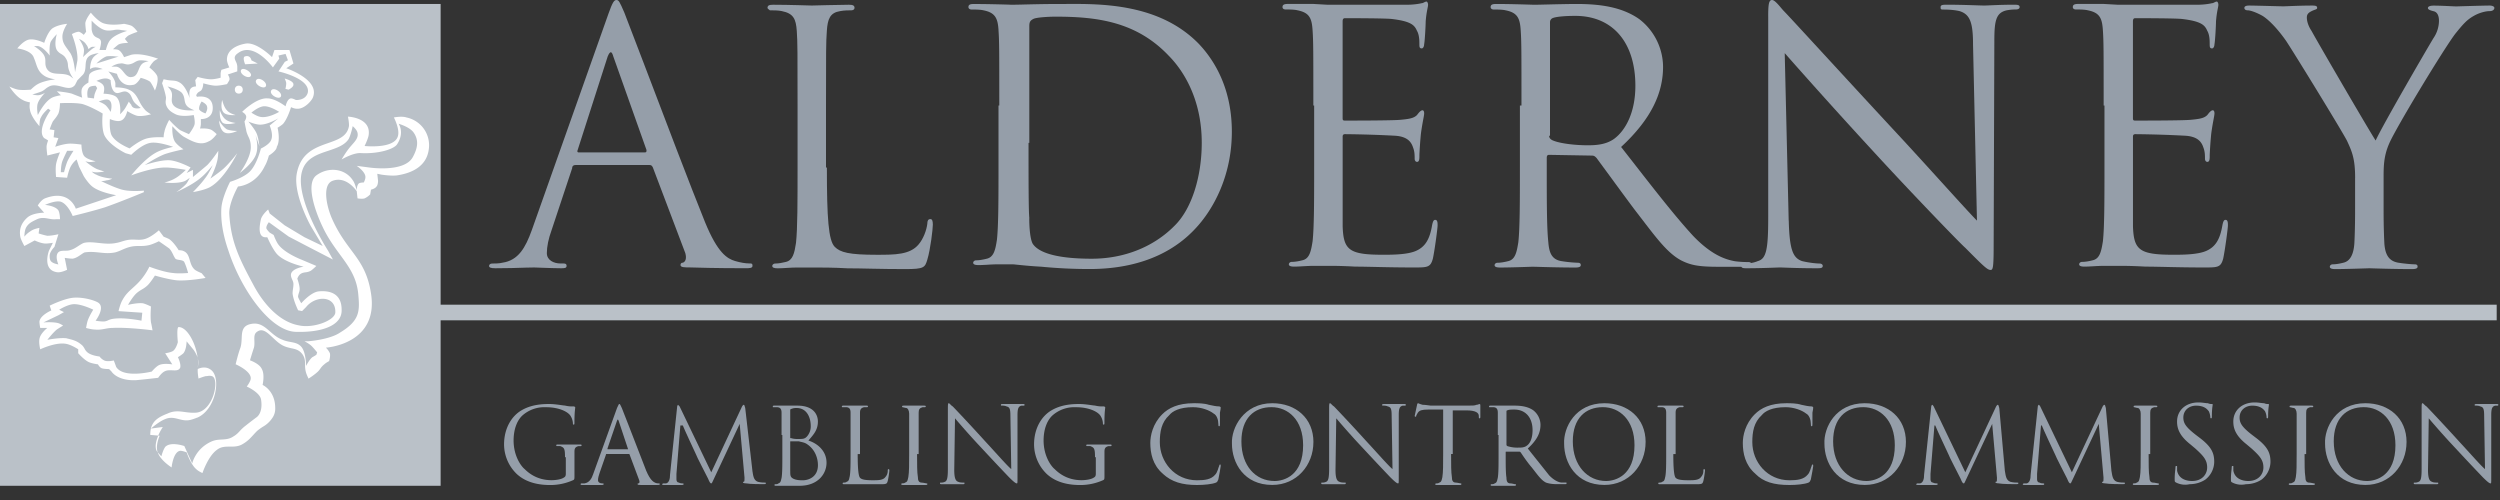 <svg xmlns="http://www.w3.org/2000/svg" width="80" height="16" xmlns:xlink="http://www.w3.org/1999/xlink"><rect width="100%" height="100%" fill="#333333" stroke="none"/><use fill="#BAC1C8" xlink:href="#a" transform="translate(0 .127)"/><use fill="#959EA9" xlink:href="#b" transform="translate(15.65)"/><use fill="#959EA9" xlink:href="#c" transform="translate(24.56 .152)"/><use fill="#959EA9" xlink:href="#d" transform="translate(30.99 .125)"/><use fill="#959EA9" xlink:href="#e" transform="translate(41.04 .05)"/><use fill="#959EA9" xlink:href="#f" transform="translate(47.7 .127)"/><use fill="#959EA9" xlink:href="#g" transform="translate(55.72)"/><use fill="#959EA9" xlink:href="#e" transform="translate(66.33 .05)"/><use fill="#959EA9" xlink:href="#h" transform="translate(71.82 .178)"/><use fill="#959EA9" xlink:href="#i" transform="translate(16.13 12.928)"/><use fill="#959EA9" xlink:href="#j" transform="translate(18.58 12.928)"/><use fill="#959EA9" xlink:href="#k" transform="translate(21.19 12.954)"/><use fill="#959EA9" xlink:href="#l" transform="translate(24.73 12.98)"/><use fill="#959EA9" xlink:href="#m" transform="translate(26.94 12.98)"/><use fill="#959EA9" xlink:href="#n" transform="translate(28.84 12.98)"/><use fill="#959EA9" xlink:href="#o" transform="translate(30.08 12.903)"/><use fill="#959EA9" xlink:href="#i" transform="translate(33.09 12.928)"/><use fill="#959EA9" xlink:href="#p" transform="translate(36.81 12.903)"/><use fill="#959EA9" xlink:href="#q" transform="translate(39.42 12.903)"/><use fill="#959EA9" xlink:href="#o" transform="translate(42.28 12.903)"/><use fill="#959EA9" xlink:href="#r" transform="translate(45.27 12.903)"/><use fill="#959EA9" xlink:href="#s" transform="translate(47.65 12.98)"/><use fill="#959EA9" xlink:href="#t" transform="translate(50.05 12.903)"/><use fill="#959EA9" xlink:href="#m" transform="translate(53.04 12.98)"/><use fill="#959EA9" xlink:href="#u" transform="translate(55.77 12.903)"/><use fill="#959EA9" xlink:href="#t" transform="translate(58.38 12.903)"/><use fill="#959EA9" xlink:href="#v" transform="translate(61.32 12.954)"/><use fill="#959EA9" xlink:href="#v" transform="translate(64.73 12.954)"/><use fill="#959EA9" xlink:href="#w" transform="translate(68.25 12.98)"/><use fill="#959EA9" xlink:href="#x" transform="translate(69.59 12.878)"/><use fill="#959EA9" xlink:href="#x" transform="translate(71.39 12.878)"/><use fill="#959EA9" xlink:href="#w" transform="translate(73.24 12.98)"/><use fill="#959EA9" xlink:href="#t" transform="translate(74.4 12.903)"/><use fill="#959EA9" xlink:href="#o" transform="translate(77.24 12.903)"/><use fill="#BAC1C8" xlink:href="#y" transform="translate(13.97 10)"/><use fill="#FFF" xlink:href="#z" transform="translate(.3 .406)"/><defs><path id="a" d="M0 0v15.418h14.1V0H0z"/><path id="b" fill-rule="evenodd" d="M4.076 0C4 0 3.95.076 3.823.432L1.367 7.366c-.202.56-.43.965-.937 1.04-.1.027-.253.027-.33.027-.05 0-.1.025-.1.076 0 .05.05.075.203.075.337 0 .72-.01.974-.02l.266-.005c.05 0 .155.004.28.01.185.006.414.015.58.015.102 0 .178 0 .178-.076 0-.052-.024-.077-.1-.077h-.1c-.204 0-.432-.102-.432-.33 0-.204.05-.458.152-.737l.658-1.98c0-.078.05-.103.102-.103h2.38c.05 0 .075.025.1.076L6.28 8.1c.05.178 0 .28-.077.305-.05 0-.077.026-.077.076 0 .077.127.077.33.077.76.025 1.57.025 1.747.025.126 0 .227 0 .227-.076 0-.077-.025-.077-.1-.077-.127 0-.28-.026-.456-.077-.254-.076-.558-.254-.963-1.244-.445-1.095-1.334-3.435-1.947-5.048C4.638 1.208 4.39.556 4.33.406 4.176.05 4.15 0 4.075 0zm.962 4.8c0 .05 0 .077-.05.077H2.86c-.025 0-.05-.026-.025-.076l.962-2.997c.076-.177.127-.177.178 0L5.038 4.8z"/><path id="c" d="M1.9 5.207c0 1.625.05 2.337.252 2.54.177.178.456.254 1.342.254.582 0 1.063 0 1.34-.33.153-.177.255-.457.28-.66 0-.1.025-.152.1-.152.052 0 .077.05.077.178 0 .127-.075.787-.176 1.117-.076.254-.1.305-.71.305-.81 0-1.366-.025-1.847-.025-.456-.026-.81-.026-1.14-.026H.963c-.228 0-.456.026-.633.026-.127 0-.178-.026-.178-.077 0-.025.025-.076.1-.076.102 0 .23-.025.33-.05.228-.05.28-.28.33-.61.05-.457.05-1.346.05-2.413V3.25c0-1.726 0-2.056-.025-2.412C.91.458.835.278.457.203.353.178.176.178.076.178.05.152 0 .128 0 .102 0 .025.05 0 .177 0c.507 0 1.19.025 1.24.025.05 0 .86-.025 1.19-.025.127 0 .178.025.178.102 0 .05-.05.076-.1.076-.077 0-.23 0-.356.025-.33.05-.406.254-.43.635-.027.356-.027.66-.027 2.413v1.957H1.9z"/><path id="d" fill-rule="evenodd" d="M.962.84c.025.356.025.686.025 2.413H.962v1.88c0 1.066 0 1.955-.05 2.412-.05.33-.102.56-.33.61-.1.025-.228.05-.33.05-.075 0-.1.052-.1.077 0 .05.05.076.177.076.067 0 .156-.005.254-.01.12-.008.252-.015.378-.015h.456c.016 0 .065.005.14.013.16.016.442.046.77.063a16 16 0 0 0 1.546.075c1.898 0 2.886-.762 3.366-1.27.608-.635 1.19-1.727 1.19-3.124 0-1.32-.506-2.234-1.063-2.818C6.107-.015 4.247-.005 3.123.002H2.91c-.456 0-.938.012-1.232.02l-.26.005c-.012 0-.06 0-.135-.004C1.05.016.563.003.177.003.05.002 0 .026 0 .102 0 .153.05.18.1.18c.103 0 .28 0 .38.025C.86.28.938.46.963.84zm.987 6.02c-.026-.204-.026-1.245-.026-2.413h.025V.713c0-.127.025-.178.126-.23.076-.05.48-.075.71-.075 1.315 0 2.58.152 3.62 1.245.455.457 1.062 1.37 1.062 2.794 0 1.04-.303 2.108-.886 2.667-.658.66-1.595 1.04-2.633 1.04-1.292 0-1.722-.253-1.874-.456-.1-.127-.127-.56-.127-.838z"/><path id="e" d="M.987 3.327C.987 1.6.987 1.27.962.914.937.534.862.356.482.28.38.253.2.253.1.253.05.254 0 .23 0 .178 0 .102.05.076.177.076h.81l.456.026h2.532c.202 0 .38-.026.48-.05.05 0 .102-.052.153-.052.025 0 .05.05.05.102 0 .076-.05.203-.076.533 0 .102-.025.61-.05.737 0 .05-.026.127-.076.127-.076 0-.076-.052-.076-.154 0-.076 0-.28-.076-.406C4.228.762 4.127.635 3.52.56 3.34.532 2.126.532 2 .532c-.05 0-.076.026-.076.102v3.073c0 .077 0 .102.076.102.152 0 1.52 0 1.772-.025.28-.026.43-.05.532-.153.076-.1.126-.152.177-.152.026 0 .052.025.052.1 0 .078-.05.255-.102.636-.025.23-.05.635-.05.712 0 .1 0 .203-.076.203-.05 0-.076-.05-.076-.1 0-.103 0-.23-.05-.357-.05-.152-.153-.355-.583-.38a37.112 37.112 0 0 0-1.595-.05c-.05 0-.076.024-.076.075v2.87c.025.762.203.914 1.29.914.28 0 .786 0 1.064-.127.28-.127.43-.355.507-.812.025-.127.05-.178.1-.178.077 0 .077.1.077.178 0 .1-.1.838-.152 1.066-.076.28-.177.28-.607.28-.836 0-1.444-.027-1.874-.027-.43-.025-.71-.025-.862-.025h-.455c-.228 0-.48.025-.633.025-.127 0-.177-.025-.177-.076 0-.025.025-.076.1-.076.102 0 .23-.024.33-.05.228-.05.278-.28.33-.61.05-.457.05-1.346.05-2.412v-1.93H.987z"/><path id="f" fill-rule="evenodd" d="M.962.838c.025.356.025.686.025 2.413h-.05v1.957c0 1.067 0 1.956-.05 2.413-.052.33-.102.56-.33.61-.1.025-.228.05-.33.05-.075 0-.1.05-.1.076 0 .05.05.077.177.077.33 0 1.038-.026 1.038-.026l.124.003c.24.007.77.023 1.243.023.125 0 .176-.026.176-.077 0-.05-.025-.076-.1-.076a4.29 4.29 0 0 1-.507-.05c-.33-.05-.406-.28-.432-.61-.05-.457-.05-1.346-.05-2.413v-.28c0-.076.025-.1.076-.1l1.366.024c.076 0 .102.027.152.077l.416.566c.242.33.534.73.8 1.085l.264.343c.482.63.82 1.067 1.23 1.284.303.152.556.203 1.19.203h.784c.203 0 .278 0 .278-.076 0-.05-.05-.075-.1-.075-.077 0-.23 0-.43-.026-.28-.05-.735-.178-1.343-.813-.564-.612-1.23-1.467-2.014-2.474l-.29-.37c.99-.915 1.343-1.754 1.343-2.566a1.94 1.94 0 0 0-.76-1.524C4.177.076 3.443 0 2.734 0c-.222 0-.632.01-.94.017-.183.005-.33.008-.376.008-.012 0-.06 0-.135-.003C1.05.015.563 0 .177 0 .05 0 0 .025 0 .102c0 .05.05.076.1.076.103 0 .28 0 .38.025.38.076.457.254.482.635zm.987 3.505a.14.14 0 0 1-.076-.127H1.9V.584c0-.05.024-.1.075-.127.1-.05.405-.076.734-.076 1.19 0 1.923.84 1.923 2.236 0 .838-.304 1.423-.684 1.702-.254.178-.557.203-.836.203-.48 0-.987-.075-1.165-.177z"/><path id="g" d="M1.52 7.06c.024.915.126 1.195.43 1.296.202.05.455.077.556.077.05 0 .102.025.102.076 0 .075-.076.075-.203.075-.633 0-1.063-.025-1.164-.025-.1 0-.556.025-1.063.025-.1 0-.177 0-.177-.076 0-.052.025-.077.076-.077.1 0 .278 0 .456-.077.278-.076.33-.406.33-1.422V.56C.86.126.885 0 .986 0c.102 0 .28.254.38.356.177.177 1.823 1.98 3.52 3.81C5.974 5.334 7.19 6.706 7.543 7.06l-.126-5.638c0-.71-.102-.965-.43-1.066-.203-.05-.456-.05-.532-.05-.076 0-.076-.027-.076-.077 0-.078.076-.078.228-.078.506 0 1.038.026 1.164.026.127 0 .48-.026.937-.026.125 0 .2 0 .2.077 0 .05-.05.075-.125.075-.05 0-.127 0-.28.025-.353.076-.404.33-.404.99L8.077 7.85c0 .737-.025.788-.1.788-.103 0-.23-.127-.81-.71-.13-.106-1.725-1.758-2.89-3.028a195.502 195.502 0 0 1-2.886-3.2l.127 5.36z"/><path id="h" d="M3.544 5.512c0-.61-.1-.838-.253-1.17-.075-.176-1.568-2.615-1.948-3.2C1.062.738.785.458.582.33.405.23.202.152.102.152.05.152 0 .127 0 .076 0 .026.05 0 .152 0c.202 0 1.038.025 1.09.025.074 0 .505-.025.935-.025.127 0 .152.025.152.076 0 .05-.077.05-.178.102-.1.05-.152.1-.152.203 0 .128.05.28.152.433.177.33 1.848 3.2 2.05 3.505.203-.457 1.62-2.896 1.85-3.277a.997.997 0 0 0 .176-.557c0-.153-.05-.28-.177-.305-.1-.026-.177-.05-.177-.102 0-.05.076-.076.178-.076.28 0 .634.025.735.025C6.86.025 7.645 0 7.848 0 7.924 0 8 .025 8 .076c0 .05-.05.102-.152.102-.126 0-.33.05-.506.152-.228.127-.355.28-.583.56-.355.456-1.925 3.047-2.127 3.53-.177.406-.177.736-.177 1.117v.965c0 .178 0 .635.025 1.118.026.33.128.56.457.61.152.025.405.05.506.05.076 0 .1.026.1.076s-.05.077-.176.077c-.608 0-1.316-.026-1.367-.026-.05 0-.76.026-1.09.026-.125 0-.176-.026-.176-.077 0-.025.025-.076.1-.076.103 0 .23-.025.33-.05.228-.05.33-.28.355-.61.024-.457.024-.94.024-1.118v-.99z"/><path id="i" d="M1.95 1.702c0-.28-.026-.305-.153-.356h-.1c-.026 0-.026 0-.026-.025s.026-.025.052-.025h.708c.026 0 .05 0 .05.026s-.024.026-.024.026H2.38c-.102.026-.127.076-.127.178v.736c0 .153 0 .153-.05.178a1.781 1.781 0 0 1-.71.153c-.252 0-.734-.025-1.088-.355A1.319 1.319 0 0 1 0 1.295C0 .762.253.38.557.203.86.025 1.19 0 1.443 0c.203 0 .456.05.506.05a.92.92 0 0 0 .278.026c.025 0 .05.026.05.026 0 .05-.025.152-.025.482 0 .05 0 .076-.025.076S2.203.635 2.203.61a.5.5 0 0 0-.076-.23C2.05.255 1.772.103 1.342.103a1.059 1.059 0 0 0-.71.227C.43.483.305.787.305 1.168c0 .483.228.813.354.915.253.254.557.355.86.355.128 0 .305-.025.38-.076.05-.025.077-.05.077-.127v-.533H1.95z"/><path id="j" fill-rule="evenodd" d="M1.2.053c-.01.018-.02.043-.035.074l-.76 2.108c-.05.153-.126.28-.28.305h-.1S0 2.54 0 2.565c0 .01 0 .016.003.02.005.006.017.006.048.006h.634c.025 0 .05 0 .05-.025 0-.012 0-.02-.003-.022C.73 2.54.72 2.54.71 2.54H.683c-.05 0-.127-.025-.127-.102 0-.076.025-.152.05-.228l.203-.584c0-.013 0-.02.003-.023C.816 1.6.823 1.6.835 1.6h.71s.025 0 .025.026l.304.812c.025.077 0 .102-.026.102-.013 0-.02 0-.022.003-.003.003-.003.01-.003.022 0 .026.05.026.1.026h.533c.05 0 .076 0 .076-.025 0-.012 0-.02-.003-.022-.005-.003-.01-.003-.024-.003-.025 0-.076 0-.126-.025-.05-.026-.152-.077-.28-.38L1.51.617c-.1-.255-.174-.447-.192-.49L1.282.052C1.262.013 1.258 0 1.24 0c-.017 0-.022.012-.04.053zm.015.48l.304.915H.86v-.026l.305-.89c.012-.024.02-.037.025-.037.006 0 .013.013.025.038z"/><path id="k" d="M2.886 2.108c.025.127.025.305.177.356.102.025.178.025.228.025.026 0 .026 0 .026.025s-.025.025-.075.025c-.075 0-.43 0-.556-.025-.076 0-.102-.026-.102-.026 0-.026 0-.026.026-.026.025 0 .025-.05.025-.127L2.48.61l-.81 1.727c-.075.152-.075.178-.1.178-.026 0-.05-.026-.102-.153-.076-.152-.38-.736-.38-.762C1.064 1.55.685.737.66.66H.582L.456 2.21v.178c0 .05.025.1.076.1.05.027.1.027.126.027.026 0 .026 0 .026.025s-.026.025-.05.025H.048c-.025 0-.05 0-.05-.025l.025-.025h.102c.1-.026.126-.153.126-.28L.48.05C.48.026.507 0 .507 0l.05.05L1.57 2.16 2.557.05c.025-.025.025-.05.05-.05.026 0 .026.025.05.102l.23 2.006z"/><path id="l" fill-rule="evenodd" d="M.28.94V.23C.28.126.252.05.125.05H.002C0 .044 0 .038 0 .025 0 0 .025 0 .05 0h.735c.557 0 .658.33.658.508 0 .258-.13.408-.27.57l-.034.04c.252.076.58.304.58.71 0 .356-.277.737-.86.737H.102c-.024 0-.05 0-.05-.025 0 0 0-.025.026-.025.025 0 .076 0 .1-.026.066-.023.076-.063.093-.138l.01-.04c.024-.153.024-.407.024-.737V.94H.28zm.277.076c0 .013 0 .02.003.022.003.003.01.003.022.003.008 0 .018.004.032.007.032.008.083.02.17.02.178 0 .23 0 .305-.076a.486.486 0 0 0 .125-.33C1.215.38 1.09.076.76.076c-.026 0-.102 0-.153.026-.025 0-.05.025-.05.025v.89zm0 1.067v-.915c0-.012 0-.02.003-.022.003-.003.01-.003.022-.003h.253a.63.63 0 0 0 .072.018c.063.015.135.03.207.085.253.177.33.457.33.66 0 .38-.305.483-.482.483-.076 0-.202 0-.304-.05-.1-.052-.1-.103-.1-.255z"/><path id="m" d="M.506 1.55c0 .482.026.71.076.76.05.052.152.078.405.078.178 0 .33 0 .405-.102a.29.29 0 0 0 .076-.203c0-.026 0-.05.026-.05.025 0 .025.024.025.05 0 .025-.026.228-.052.33-.025.076-.025.102-.202.102H.075c-.025 0-.05 0-.05-.026 0 0 0-.026.025-.026.026 0 .077 0 .102-.026.076-.025.076-.076.1-.177.026-.152.026-.406.026-.736V.23C.278.126.253.05.128.05H.024C0 .05 0 .05 0 .026S.025 0 .05 0h.735c.025 0 .05 0 .05.025S.81.05.81.05h-.1C.607.077.58.128.58.23v1.32H.506z"/><path id="n" d="M.506 1.55c0 .33 0 .584.026.736 0 .102.025.178.126.178.05 0 .127.025.152.025.025 0 .025 0 .025.025s-.025.025-.05.025H.05c-.025 0-.05 0-.05-.025 0 0 0-.026.025-.026.026 0 .076 0 .102-.026.076-.026.076-.076.1-.178.026-.152.026-.406.026-.737V.254c0-.103-.05-.18-.1-.18C.126.076.075.052.05.052.026.05.026.05.026.026S.05 0 .075 0h.66c.024 0 .05 0 .05.025S.76.05.76.05H.683C.582.077.557.128.557.23v1.32h-.05z"/><path id="o" d="M.456 2.134c0 .28.05.355.126.38.05.026.127.026.177.026.025 0 .025 0 .025.025 0 .026-.026.026-.05.026H.05c-.025 0-.05 0-.05-.025s0-.025.025-.025c.026 0 .076 0 .127-.025.076-.026.1-.127.1-.432V.178C.253.05.253 0 .28 0s.076.076.127.102c.05.05.557.584 1.063 1.143.33.355.684.762.81.863L2.253.406c0-.228-.025-.28-.126-.304C2.077.076 2 .076 1.975.076c-.026 0-.026 0-.026-.025s.025-.025.075-.025h.633c.026 0 .05 0 .05.026s-.024.026-.024.026h-.076c-.101.024-.127.1-.127.302v1.957c0 .228 0 .228-.024.228-.026 0-.076-.025-.253-.203a82.93 82.93 0 0 1-.86-.914A25.64 25.64 0 0 1 .48.483l-.024 1.65z"/><path id="p" d="M.405 2.26C.075 1.98 0 1.6 0 1.27 0 1.04.076.66.38.356.582.152.886 0 1.392 0c.127 0 .33 0 .48.05.128.026.23.052.33.052.026 0 .05.025.05.025 0 .025 0 .076-.024.178V.66c0 .05 0 .077-.025.077-.026 0-.026-.026-.026-.077 0-.127-.05-.28-.152-.33-.126-.1-.38-.203-.658-.203-.43 0-.658.127-.76.254-.253.23-.303.534-.303.865 0 .635.48 1.22 1.19 1.22.253 0 .455-.027.582-.18.076-.075.1-.228.127-.278 0-.026.025-.05.025-.05.025 0 .025.024.025.05 0 .025-.05.304-.076.43-.025.052-.025.078-.076.103-.125.05-.378.076-.606.076-.48 0-.81-.1-1.09-.355z"/><path id="q" fill-rule="evenodd" d="M2.61 1.245C2.61.483 2.05 0 1.29 0 .382 0-.024.787.002 1.295c0 .61.38 1.32 1.29 1.32.785 0 1.317-.634 1.317-1.37zm-.33.1c0 .966-.608 1.144-.912 1.144C.76 2.49.305 2.006.305 1.22.305.482.71.126 1.267.126c.532 0 1.013.406 1.013 1.22z"/><path id="r" d="M1.165 1.626c0 .33 0 .584.025.736 0 .102.025.178.126.178.05 0 .127.025.152.025.026 0 .026 0 .026.026s-.026.026-.05.026H.708c-.024 0-.05 0-.05-.025 0 0 0-.025.026-.025.025 0 .075 0 .1-.025.077-.025.077-.076.102-.178.025-.152.025-.406.025-.736V.203H.43C.228.203.152.23.1.305.077.355.05.38.05.405.05.433.026.433.026.433S0 .432 0 .406.076.076.076.05C.076.026.1 0 .1 0c.027 0 .052.025.153.05.1 0 .228.026.253.026h1.24c.102 0 .178 0 .23-.025.05 0 .075-.025.1-.025.025 0 .025.026.025.05v.357c0 .025 0 .05-.024.05-.025 0-.025 0-.025-.05V.406c0-.1-.1-.177-.404-.177h-.43v1.396h-.05z"/><path id="s" fill-rule="evenodd" d="M.28.23v.71h.024v.635c0 .33 0 .584-.025.736l-.01.042c-.018.075-.028.115-.093.137-.025.025-.076.025-.1.025-.026 0-.026.025-.026.025 0 .025.026.025.05.025h.71c.025 0 .05 0 .05-.025 0-.013 0-.02-.002-.022-.004-.003-.01-.003-.023-.003-.01 0-.03-.005-.052-.01-.032-.007-.07-.016-.1-.016-.1 0-.126-.077-.126-.18-.025-.15-.025-.405-.025-.735V1.5c0-.014 0-.02.003-.024.003-.003.01-.003.022-.003h.405c.01 0 .017 0 .022.002.008.003.014.01.03.024.05.075.2.303.353.48l.092.118c.144.185.236.302.363.366.076.025.177.05.354.05h.228c.05 0 .076 0 .076-.025 0-.014 0-.02-.002-.023-.003-.003-.01-.003-.022-.003H2.33c-.077 0-.23-.05-.406-.23L1.62 1.85c-.115-.143-.24-.3-.38-.478.304-.28.406-.508.406-.762a.6.6 0 0 0-.228-.458C1.24.025 1.013 0 .81 0H.05C.026 0 0 0 0 .025c0 .013 0 .02.003.023C.006.05.013.05.025.05h.1C.254.05.28.128.28.23zm.28 1.037c-.003-.005-.003-.012-.003-.022V.203c0-.025 0-.05.025-.05C.632.126.71.126.81.126c.355 0 .582.254.582.66 0 .254-.076.432-.202.508-.076.05-.177.05-.253.05a1.04 1.04 0 0 1-.355-.05c-.014-.014-.02-.02-.023-.028z"/><path id="t" fill-rule="evenodd" d="M2.61 1.245C2.61.483 2.05 0 1.29 0 .356 0-.024.787.002 1.295c0 .61.38 1.32 1.29 1.32.785 0 1.317-.634 1.317-1.37zm-.356.1c0 .966-.607 1.144-.91 1.144C.76 2.49.28 2.006.28 1.22.28.482.685.126 1.242.126c.53 0 1.012.406 1.012 1.22z"/><path id="u" d="M.405 2.26C.075 1.98 0 1.6 0 1.27 0 1.04.076.66.38.356.582.152.886 0 1.392 0c.127 0 .33 0 .48.05.128.026.23.052.33.052.026 0 .05.025.05.025 0 .025 0 .076-.024.178V.66c0 .05 0 .077-.025.077-.026 0-.026-.026-.026-.077 0-.127-.05-.28-.152-.33-.126-.1-.38-.203-.658-.203-.43 0-.658.127-.76.254-.253.23-.303.534-.303.865 0 .635.48 1.22 1.19 1.22.253 0 .455-.027.582-.18.076-.075.1-.228.127-.278 0-.026.025-.05.025-.05.025 0 .025.024.025.05 0 .025-.05.304-.076.43-.025.052-.025.078-.076.103-.125.05-.378.076-.606.076-.507 0-.836-.1-1.09-.355z"/><path id="v" d="M2.835 2.108c.026.127.026.305.178.356.1.025.177.025.228.025.026 0 .026 0 .026.025s-.025.025-.076.025c-.076 0-.43 0-.557-.025-.076 0-.1-.026-.1-.026 0-.026 0-.026.024-.026.025 0 .025-.05.025-.127L2.43.61l-.81 1.727c-.076.152-.076.178-.1.178-.026 0-.052-.026-.102-.153-.076-.152-.38-.736-.38-.762C1.013 1.55.633.737.608.66H.582L.456 2.21v.178c0 .05.025.1.076.1.05.027.1.027.126.027.026 0 .026 0 .026.025s-.026.025-.05.025H.048c-.025 0-.05 0-.05-.025l.025-.025h.102c.1-.026.126-.153.126-.28L.48.05C.48.026.507 0 .507 0c.026 0 .026.025.05.05L1.57 2.16 2.557.05c.025-.025.025-.05.05-.05.026 0 .026.025.05.102l.178 2.006z"/><path id="w" d="M.506 1.55c0 .33 0 .584.026.736 0 .102.025.178.126.178.05 0 .127.025.152.025.025 0 .025 0 .025.025s-.025.025-.05.025H.05c-.025 0-.05 0-.05-.025 0 0 0-.026.025-.026.026 0 .076 0 .102-.026.076-.026.076-.076.1-.178.026-.152.026-.406.026-.737V.254c0-.103-.05-.18-.1-.18C.126.076.075.052.05.052.026.05.026.05.026.026S.05 0 .075 0h.66c.024 0 .05 0 .05.025S.76.05.76.05H.683C.582.077.557.128.557.23v1.32h-.05z"/><path id="x" d="M.05 2.565C0 2.54 0 2.54 0 2.438c0-.177.025-.304.025-.355 0-.026 0-.05.026-.05s.026 0 .026.024v.127c.05.254.278.33.48.33.33 0 .482-.228.482-.43 0-.23-.1-.357-.38-.61l-.152-.128C.152 1.066.076.838.076.61.076.254.354 0 .76 0c.126 0 .227.025.303.025a.27.27 0 0 0 .127.026c.025 0 .025 0 .025.026S1.19.203 1.19.432c0 .05 0 .076-.025.076-.026 0-.026-.025-.026-.05a.507.507 0 0 0-.05-.18C1.062.255.986.103.683.103c-.228 0-.406.152-.406.38 0 .178.076.305.406.56l.1.076c.406.304.482.508.482.787a.73.73 0 0 1-.28.56c-.15.1-.328.15-.505.15a.64.64 0 0 1-.43-.05z"/><path id="y" d="M0 .25h65.924v-.5H0v.5z"/><path id="z" fill-rule="evenodd" d="M5.9 3.277s.05.203.024.304c-.025.103-.177.306-.177.306s-.177-.076-.28-.127c-.15-.102-.353-.33-.353-.33s-.127.228-.152.38c-.025.076-.025.178-.025.178s-.355-.026-.583.05c-.228.077-.506.305-.506.305s-.456-.177-.582-.43c-.076-.18-.05-.51-.05-.51s.227.102.354.05c.15-.05.202-.303.202-.303s.203.127.33.152c.177.025.43-.05.43-.05s-.127-.077-.178-.128a1.23 1.23 0 0 1-.2-.297c-.077-.148-.15-.287-.33-.363-.153-.076-.432-.076-.432-.076V2.26c-.025-.177-.227-.38-.227-.38l.278.076s.1.432.506.355c.126 0 .253-.227.253-.227s.202.05.303.127c.076.1.152.28.152.28s.127-.28.076-.458c-.05-.127-.253-.28-.253-.28s.052-.1.102-.152c.05-.076.178-.127.178-.127s-.532-.203-.86-.127l-.23.076s-.075-.177-.176-.228c-.05-.026-.178-.026-.178-.026s.102-.1.178-.152c.1-.05.303-.05.303-.05l-.1-.128s.075-.1.15-.127c.102-.05.254-.1.254-.1s-.125-.18-.226-.206C3.797.38 3.67.356 3.67.356S3.24.432 2.988.33C2.81.254 2.607 0 2.607 0s-.15.178-.177.33c0 .102.026.28.026.28l-.076.1s-.076-.075-.152-.1C2.126.61 2 .686 2 .686s.203.508.177.838c-.025.152-.076.38-.076.38s-.024-.405-.15-.61c-.034-.05-.065-.09-.092-.13-.1-.138-.162-.223-.162-.402 0-.178.152-.406.152-.406s-.304.025-.48.152c-.153.127-.254.457-.254.457S.81.813.608.865c-.178.05-.355.278-.355.278s.456.05.532.305c.026.058.045.115.063.17.054.16.102.3.29.414.128.076.33.102.33.102l-.177.025s-.252.05-.38.126c-.1.05-.226.178-.226.178s-.254.025-.405 0C.15 2.438 0 2.362 0 2.362s.203.33.43.432c.076.05.228.076.228.076s-.025.127 0 .23c.026.227.304.532.304.532s0-.228.05-.28c.05-.126.228-.28.228-.28l.076.052s-.455.635-.202.89c.05.025.126.075.126.075s-.05.126-.05.202c0 .102.025.28.025.28l.405-.102s-.1.23-.126.38c-.026.154 0 .408 0 .408l.354.025s.05-.254.127-.38a.747.747 0 0 1 .177-.204l.076.227.152.305s.152.254.304.356c.253.178.734.254.734.254l-1.292.432s-.202-.635-.987-.33c-.127.05-.23.228-.23.228l.204.23s-.354 0-.532.15c-.202.18-.278.382-.228.636.026.102.127.28.127.28l.33-.178s.203.1.355.1c.075 0 .227-.024.227-.024l-.126.254s-.228.61.253.686c.126.025.328-.077.328-.077l-.076-.382s.152.026.253.026c.103-.015.196-.08.272-.133.056-.037.1-.07.133-.07.166-.023.31-.008.453.007.16.017.32.034.51-.006.08-.023.145-.05.21-.08.08-.034.16-.07.27-.097.114-.026.203-.026.292-.026.088 0 .177 0 .29-.025.127-.025.33-.127.33-.127s.152.102.33.23c.058.058.09.126.124.192a.797.797 0 0 0 .076.137c.023.022.07.03.12.038.063.01.13.02.16.063.075.153.125.356.125.356s-.302.026-.48 0c-.303-.024-.76-.202-.76-.202s-.1.228-.303.457c-.083.093-.16.162-.23.225l-.003.003c-.122.11-.228.205-.324.382-.076.127-.126.355-.126.355l.38.026.38.025-.026.255s-.608-.127-.962-.05a.683.683 0 0 0-.103.036.327.327 0 0 1-.15.04c-.102 0-.253-.025-.253-.025s.33-.432.075-.584c-.126-.075-.48-.177-.784-.152-.303.026-.76.254-.76.254l.052.153s-.355.152-.38.355c0 .077.025.204.025.204h.228s-.228.177-.253.355c-.025.126.025.33.025.33s.48-.23.81-.178c.178.025.406.177.406.177v.126s.177.204.33.28c.1.05.302.076.302.076s.05.102.127.127c.076.024.228.024.228.024l.076.076s.177.305.785.28c.28-.025.71-.076.71-.076s.1-.153.202-.204c.078-.044.17-.04.255-.036.11.005.21.01.25-.09.027-.127-.075-.33-.075-.33s.127-.077.178-.128c.1-.127.1-.38.1-.38l.23.28s.1.15.125.253c.026.126 0 .354 0 .354h.002l-.002.05c0 .103.026.255.026.255s.127-.052.23-.077a.507.507 0 0 0 .07-.006.264.264 0 0 1 .13.006c.254.076.052 1.118-.505 1.168-.135.01-.25-.005-.362-.02-.18-.025-.346-.048-.55.047-.253.1-.455.203-.53.457-.027.1-.027.228-.027.228l.257.022c-.067.156-.117.347-.054.486.01.017.023.035.038.053.086.258.442.48.442.48s.05-.507.278-.533c.076 0 .203.05.203.05s.127.382.305.535c.076.076.202.127.202.127s.177-.534.456-.737c.135-.11.278-.108.425-.108.126 0 .256 0 .385-.07.167-.093.253-.186.357-.3l.004-.004a3.27 3.27 0 0 1 .12-.127c.063-.054.125-.096.186-.135a.875.875 0 0 0 .295-.27.514.514 0 0 0 .1-.33c0-.56-.404-.738-.404-.738s.077-.33-.024-.508c-.076-.177-.38-.28-.38-.28s.076-.253.127-.405c.02-.078.016-.155.014-.227-.004-.117-.007-.22.087-.282.17-.124.324.02.498.184.11.104.226.215.363.274.08.036.16.053.233.07.133.027.25.053.35.184.09.12.09.23.092.348a.76.76 0 0 0 .034.26c.025.078.076.18.076.18s.202-.128.304-.23c.03-.03.052-.06.074-.09a.578.578 0 0 1 .128-.138c.05-.05.152-.102.152-.102s.05-.152.025-.254a.619.619 0 0 0-.127-.177s1.697-.103 1.444-1.73c-.104-.68-.354-1.017-.64-1.4-.204-.274-.426-.572-.626-1.037-.178-.432-.28-1.04.025-1.168.455-.178.784.33.784.33l.025.228s.15.026.227 0a.619.619 0 0 0 .177-.127l.026-.152s.126-.025.177-.1c.05-.052.05-.18.05-.18l-.025-.228.127.026s.303.05.505.025c.506-.076.937-.305 1.013-.813a.908.908 0 0 0-.71-1.04c-.15-.052-.404 0-.404 0s.202.38.126.608c-.126.407-1.063.305-1.063.305s.1-.203.127-.33c.1-.584-.66-.61-.66-.61s.052.254.027.33c-.065.307-.346.406-.662.517-.417.146-.893.314-1.008 1.008-.1.66.456 1.65.456 1.65l.38.635-.583-.28-.633-.38-.48-.38-.05-.128s-.18.15-.23.304c-.05.228-.1.56.127.584h.076s.152.356.304.533c.253.28.86.408.86.408s-.354.05-.404.228c-.014.07.01.124.034.18.02.046.042.093.042.15 0 .064-.008.11-.014.153s-.013.088-.013.15c.026.23.177.535.177.535l.127.025.127-.127c.303-.38.962-.38.936.178-.025.255-.71.51-1.164.407-.582-.1-1.114-.635-1.47-1.32-.454-.84-.707-1.372-.758-2.236-.025-.354.278-.888.278-.888s.558-.025.86-.66c.077-.127.128-.33.128-.33s.253-.153.253-.28c.127-.203.025-.61.025-.61s.127-.075.178-.126c.15-.178.253-.533.253-.533s.1.05.177.05c.253.026.506-.28.53-.38.204-.56-.86-.915-.86-.915l.23-.152-.128-.432h-.48l-.077.228S7.9.914 7.545.992c-.28.05-.583.202-.583.507 0 .1.076.253.076.253l-.253.076s-.025.075-.025.126v.127s-.178.05-.304.05c-.177 0-.43-.076-.43-.076l-.077.102.025.202s-.1 0-.152.05c-.102.077-.05.33-.05.33s-.127-.405-.33-.507c-.086-.052-.16-.056-.246-.062-.04-.003-.085-.006-.134-.014l-.126-.026-.05.127s.1.28.126.458c0 .023-.003.047-.005.07v.006a.326.326 0 0 0 .005.152c.05.153.152.23.303.305.203.103.583.027.583.027zM4.747 14.073a.518.518 0 0 1-.014-.053c-.05-.203.076-.482.076-.482l-.047-.004c.066-.155.148-.276.148-.276l-.38.05s.255-.227.457-.303c.163-.07.297-.035.432 0 .117.03.236.06.377.025.067-.017.11-.033.155-.05h.003a.637.637 0 0 1 .07-.026c.557-.254.735-1.17.48-1.474-.192-.217-.454-.09-.478-.076a.674.674 0 0 1 .01-.083v-.009c.01-.084.02-.162-.012-.26-.05-.458-.33-.992-.607-.992-.076 0-.026.483-.026.483s-.05.204-.152.28c-.075.05-.253.076-.253.076l.228.356s-.278-.05-.43.025c-.1.05-.228.204-.228.204s-.91.23-1.14-.152c-.025-.076-.075-.203-.075-.203s-.203.05-.304 0a.414.414 0 0 1-.152-.127s-.253-.025-.38-.127a.353.353 0 0 1-.1-.126c-.026-.044-.052-.09-.102-.127-.142-.12-.262-.15-.443-.194l-.037-.01c-.228-.025-.608.05-.608.05 0 .002.177-.227.304-.33.075-.05.2-.126.2-.126s-.074-.05-.15-.076c-.178-.05-.48-.024-.48-.024l.48-.23.177-.1-.152-.077s.278-.178.48-.178c.254 0 .61.177.61.177s-.128.203-.18.355c-.024.076-.05.23-.05.23s.178.05.28.05c.127.014.222-.004.322-.022.078-.015.16-.03.26-.03.48-.025 1.265.077 1.265.077s-.025-.153-.05-.254c-.026-.203 0-.508 0-.508s-.152-.076-.254-.102c-.177-.025-.48.05-.48.05s.126-.228.253-.355c.064-.062.127-.1.19-.138a.865.865 0 0 0 .19-.14c.1-.102.228-.305.228-.305s.43.127.71.153c.353.025.91-.077.91-.077l-.126-.152s-.127-.05-.203-.1c-.108-.084-.142-.2-.175-.313-.037-.125-.07-.243-.205-.297-.05-.026-.152-.026-.152-.026s-.152-.254-.304-.355c-.05-.027-.177-.077-.177-.077l-.152-.204s-.254.228-.456.28c-.1.028-.185.024-.276.02-.07-.003-.143-.007-.23.004-.097.014-.163.035-.227.055-.055.017-.11.034-.18.046-.194.04-.388.018-.57-.002-.17-.018-.33-.035-.467.002-.052.02-.104.054-.16.09-.08.052-.166.11-.27.138-.06.02-.12.02-.18.02-.094.003-.18.004-.226.082-.076.127.026.356.026.356s-.203-.026-.254-.127c-.025-.05-.025-.102-.025-.153 0-.127.153-.28.153-.28l.127-.406s-.203.05-.355.05c-.126-.024-.278-.075-.278-.075l.025-.177s-.177.026-.278.102a.75.75 0 0 0-.203.178s0-.178.05-.28c.07-.138.18-.193.314-.258l.042-.02c.135-.06.244-.04.357-.02.078.014.158.03.25.02h.127s0-.18-.05-.28c-.102-.153-.43-.178-.43-.178s.328-.153.506-.102c.227.076.38.457.38.457s.632-.152 1.037-.28c.507-.177 1.24-.482 1.24-.482v-.05s-.48.05-.76-.05c-.252-.078-.606-.255-.606-.255s.1 0 .177-.026c.076 0 .177-.052.177-.052s-.328-.025-.505-.127c-.076-.024-.152-.1-.152-.1s.076.025.152.025c.1 0 .253-.025.253-.025l-.228-.076c-.177-.077-.38-.254-.38-.254s.076.025.152.025.178-.025.178-.025-.254-.05-.355-.153c-.1-.1-.1-.38-.1-.38S2.1 4.19 1.948 4.19c-.203 0-.482.102-.482.102l.102-.28-.152-.024.025-.23-.152-.024s.052-.153.102-.254l.048-.062.008-.01a.948.948 0 0 0 .122-.182c.05-.127.05-.33.05-.33s.456-.026.71.025c.277.077.657.306.657.306s-.05.43.05.686c.153.33.684.584.684.584l.18.05s.328-.33.606-.38c.254-.05.734.126.734.126s-.38.077-.582.204c-.354.203-.76.71-.76.71s.66-.253 1.09-.253c.252 0 .658.076.658.076s-.203.202-.355.278c-.125.077-.328.127-.328.127s.43.05.658-.05c.05-.026.152-.102.152-.102s-.05.102-.1.178c-.102.128-.33.28-.33.28s.53-.228.81-.482c.152-.127.354-.38.354-.38s-.126.278-.253.43c-.127.178-.38.432-.38.432s.33-.05.532-.152c.48-.254.886-1.092.886-1.092s-.252.33-.455.508c-.15.127-.405.304-.405.304s.152-.304.203-.508c.05-.152.05-.38.05-.38s-.202.304-.354.457c-.178.152-.457.38-.457.38V5.03l-.202.1.127-.177s-.38-.203-.658-.23c-.305-.024-.81.154-.81.154s.38-.254.657-.356c.228-.075.583-.15.583-.15s-.203-.128-.28-.255c-.1-.178-.075-.483-.075-.483s.203.23.355.33l.034.02c.265.145.51.28.776.133.126-.05.253-.23.253-.23s-.076-.075-.152-.126c-.126-.077-.38-.052-.38-.052s.026-.1.026-.152v-.152s.38.025.38-.356c0-.457-.506-.356-.506-.356l-.025-.05s.025-.05.05-.077c.022-.022.045-.034.065-.046.025-.015.048-.028.062-.056.05-.076.05-.204.05-.204s.254.077.405.077c.127 0 .355-.05.355-.05s.05-.077.076-.128c.025-.077-.05-.18-.05-.18l.303-.1v-.153a.377.377 0 0 0-.045-.16c-.042-.093-.078-.172.07-.272.508-.38 1.115.458 1.115.458l.203-.28-.026-.1.228-.052.076.204-.1.05-.203.306s1.04.228.937.685c-.076.254-.38.23-.38.23s-.1-.052-.15-.052c-.128 0-.18.254-.18.254s-.328-.254-.58-.254c-.355-.025-.81.432-.81.432s.1.05.126.127c.025.076-.05.178-.05.178s.024.152.05.254c.01.09.042.16.073.23a.68.68 0 0 1 .078.303c.027.356-.353.864-.353.864s.456-.33.532-.634c.075-.23-.027-.585-.027-.585L8 4.27s-.025-.28-.1-.432c-.077-.152-.254-.355-.254-.355s.227.1.38.1c.252 0 .58-.202.58-.202l-.277.23s.126.278.05.456c-.05.152-.33.28-.33.28s-.126.507-.354.736c-.202.203-.633.33-.633.33s-.253.483-.278.838c-.025.407.05.864.228 1.372.405 1.244 1.34 2.565 2.152 2.59.835.026 1.493-.203 1.468-.71 0-.585-.48-.61-.734-.585-.254.026-.558.38-.558.38s-.076-.126-.102-.202c0-.05.013-.088.025-.125v-.002a.367.367 0 0 0 .026-.127c0-.128-.075-.33-.075-.33s.025-.077.076-.128c.057-.056.12-.066.188-.076a.452.452 0 0 0 .168-.05c.075-.052.177-.154.177-.154l-.48-.203s-.533-.204-.736-.483c-.076-.102-.15-.305-.15-.305l-.128-.076s-.077-.077-.102-.127c-.026-.078.076-.205.076-.205l.633.458.582.304.835.432-.153-.28s-1.088-1.677-.835-2.54c.115-.42.486-.543.84-.66.266-.09.523-.174.654-.38.077-.154.127-.408.127-.408s.127.102.152.203c.04.15-.058.263-.166.385l-.063.072c-.15.178-.277.407-.277.407s.38-.23.633-.204c.557.025 1.038-.127 1.14-.28.252-.38.05-.66.05-.66s.354.1.48.28c.178.253.127.507-.025.787-.277.508-1.416.33-1.416.33l-.38-.05s.304.202.278.38c0 .05-.05.152-.05.152s-.1 0-.152.026c-.076.052-.076.23-.076.23s-.05-.23-.127-.33c-.253-.382-.785-.433-1.164-.153-.33.254-.076 1.067.202 1.65.17.36.37.632.555.885.287.39.538.735.585 1.275.05.533.05.838-.583 1.22-.33.227-1.012.278-1.012.278h-.127s.152.077.228.153c.077.076.178.203.178.203l-.025.077s-.076.05-.127.076c-.1.077-.202.28-.202.28s0-.432-.152-.61c-.094-.11-.216-.132-.35-.157-.082-.016-.17-.032-.258-.072-.162-.06-.283-.166-.398-.266-.173-.15-.33-.287-.59-.24-.295.05-.304.248-.313.464v.002c-.005.098-.01.2-.04.295-.077.202-.153.532-.153.532s.532.228.48.482c-.024.102-.125.23-.125.23s.405.177.456.405c.076.457-.15.584-.15.584s-.204.152-.33.254a1.35 1.35 0 0 0-.188.17c-.062.067-.12.13-.217.185-.127.085-.247.09-.37.098-.1.005-.202.01-.314.056-.53.228-.632.71-.632.71l-.253-.558s-.43-.152-.608.025c-.076.102-.126.305-.126.305s-.06-.062-.112-.125zM2.38 1.143c-.026-.127-.152-.305-.152-.305s.177.076.228.178c.05.05.075.152.075.152s.077-.076.128-.076h.102s-.102.05-.153.102c-.1.076-.253.228-.253.228s.05-.177.026-.28zm5.164.254c-.1.025 0 .254 0 .254l.405-.024-.203-.102s-.026-.178-.203-.127zm-.126.432c-.076.126.228.304.303.202.077-.102-.226-.305-.302-.203zm.48.33c-.075.126.23.304.305.202.076-.127-.228-.33-.304-.203zm.482.33c-.076.126.228.304.304.202.076-.127-.228-.33-.304-.203zm-1.57.304s.05.23.152.33c.076.102.278.153.278.153s-.278.025-.38-.077c-.126-.127-.05-.406-.05-.406zm.127.635c-.127-.077-.203-.306-.203-.306s-.025.305.1.407c.128.077.406 0 .406 0s-.202-.025-.303-.1zm2-.966s.152-.076.152-.153c.024-.126-.28-.202-.28-.202s.05.102.05.153c0 .077-.025.178-.025.178l.102.026zm-1.595-.127c-.076 0-.127.05-.127.127 0 .076.05.127.127.127.076 0 .126-.05.126-.126s-.05-.127-.126-.127zM6.71 3.454s.125.204.252.28c.126.05.33.05.33.05s-.254.128-.406.05c-.152-.075-.177-.38-.177-.38zm-4-.71l-.204-.026s-.05-.23.05-.33c.052-.05.204-.05.204-.05l.05.075s-.05.102-.076.178c-.025.077-.025.153-.025.153zm.15.1s.153.052.23.128c.075.076.15.203.15.203s.077-.254-.025-.356c-.076-.102-.354.025-.354.025zm.153-.507c-.05-.102-.228-.153-.228-.153s.203-.1.33-.076c.05 0 .126.05.126.05s0 .28.127.382c.065.052.13.03.2.007.064-.02.132-.044.205-.007.086.043.115.11.147.183.024.057.05.117.105.173.05.05.178.152.178.152s-.254.076-.304-.102a.95.95 0 0 1-.077-.1s-.076.15-.127.227c-.05.077-.152.178-.152.178s.05-.405-.126-.558c-.127-.1-.405-.1-.405-.1s.05-.18 0-.255zm.1-.94c-.15.05-.328.23-.328.23l.71-.223c-.02 0-.056-.002-.098-.005a1.22 1.22 0 0 0-.283-.003zm-2.38 1.22s.102.025.178.025c.103 0 .23-.077.23-.077s-.178.178-.23.33c-.05.128 0 .38 0 .38s.204-.43.457-.557c.1-.05.28-.076.28-.076l-.128-.127s.303.025.48.076c.126.052.33.128.33.128s-.052-.203 0-.305c.05-.102.2-.178.2-.178s0-.152.027-.254c.076-.15.43-.177.43-.177s-.177-.076-.278-.05c-.052 0-.128.05-.128.05s0-.203.076-.33c.05-.1.203-.178.203-.178s-.075 0-.15.026c-.253.06-.262.215-.272.374-.007.113-.014.228-.11.313l-.15.152-.077.15c-.108.138-.26.098-.423.056-.138-.036-.283-.074-.41-.004a.572.572 0 0 0-.115.076.68.68 0 0 1-.114.077c-.127.05-.304.1-.304.1zm.963 2.133c.05-.127.152-.33.152-.33h.203s-.15.228-.202.355c-.05.127-.1.33-.1.33h-.102s0-.228.05-.355zm-.91-3.683s.252.152.328.305c.038.076.038.14.038.203s0 .127.038.203c.088.163.246.17.41.178.12.006.244.012.35.076.025.025.1.076.1.076s-.1-.127-.126-.228a.58.58 0 0 1-.05-.204.42.42 0 0 0-.076-.228c-.038-.064-.09-.095-.14-.127a.383.383 0 0 1-.14-.126c-.1-.178 0-.508 0-.508s-.15.152-.2.254c-.052.152-.027.432-.027.432s-.2-.28-.38-.305H.786zM2.632.254s.228.254.43.305c.1.024.184.01.266 0a.576.576 0 0 1 .265 0c.05 0 .177.024.177.024s-.38.102-.532.28c-.1.1-.15.33-.15.33h-.204s.05-.153.05-.254c-.01-.088-.06-.11-.115-.134-.072-.033-.158-.07-.187-.273v-.28zm.633 1.473h.152c.106.012.174.096.24.177.074.092.145.18.266.153.123-.013.165-.115.21-.222.037-.092.076-.188.17-.235.05-.025.152-.05.152-.05s-.152-.026-.253-.026c-.083 0-.136.03-.19.06a.46.46 0 0 1-.165.067c-.065.014-.117 0-.166-.013-.045-.012-.088-.024-.138-.01-.126 0-.278.1-.278.1zm1.9.762c-.027-.052-.103-.128-.103-.128s.33.076.456.203c.062.076.075.15.087.223.013.074.025.145.09.21.075.075.227.126.227.126s-.532.05-.684-.178c-.05-.076-.044-.152-.037-.228.006-.076.012-.153-.038-.23zm2.96.507c-.177.026-.38.203-.38.203s.153.102.254.127c.253.077.633-.152.633-.152s-.304-.203-.507-.178zm-2.05.102c-.025-.103.076-.255.076-.255s.177.076.177.178c.024.076-.052.203-.052.203s-.152-.05-.202-.127z"/></defs></svg>